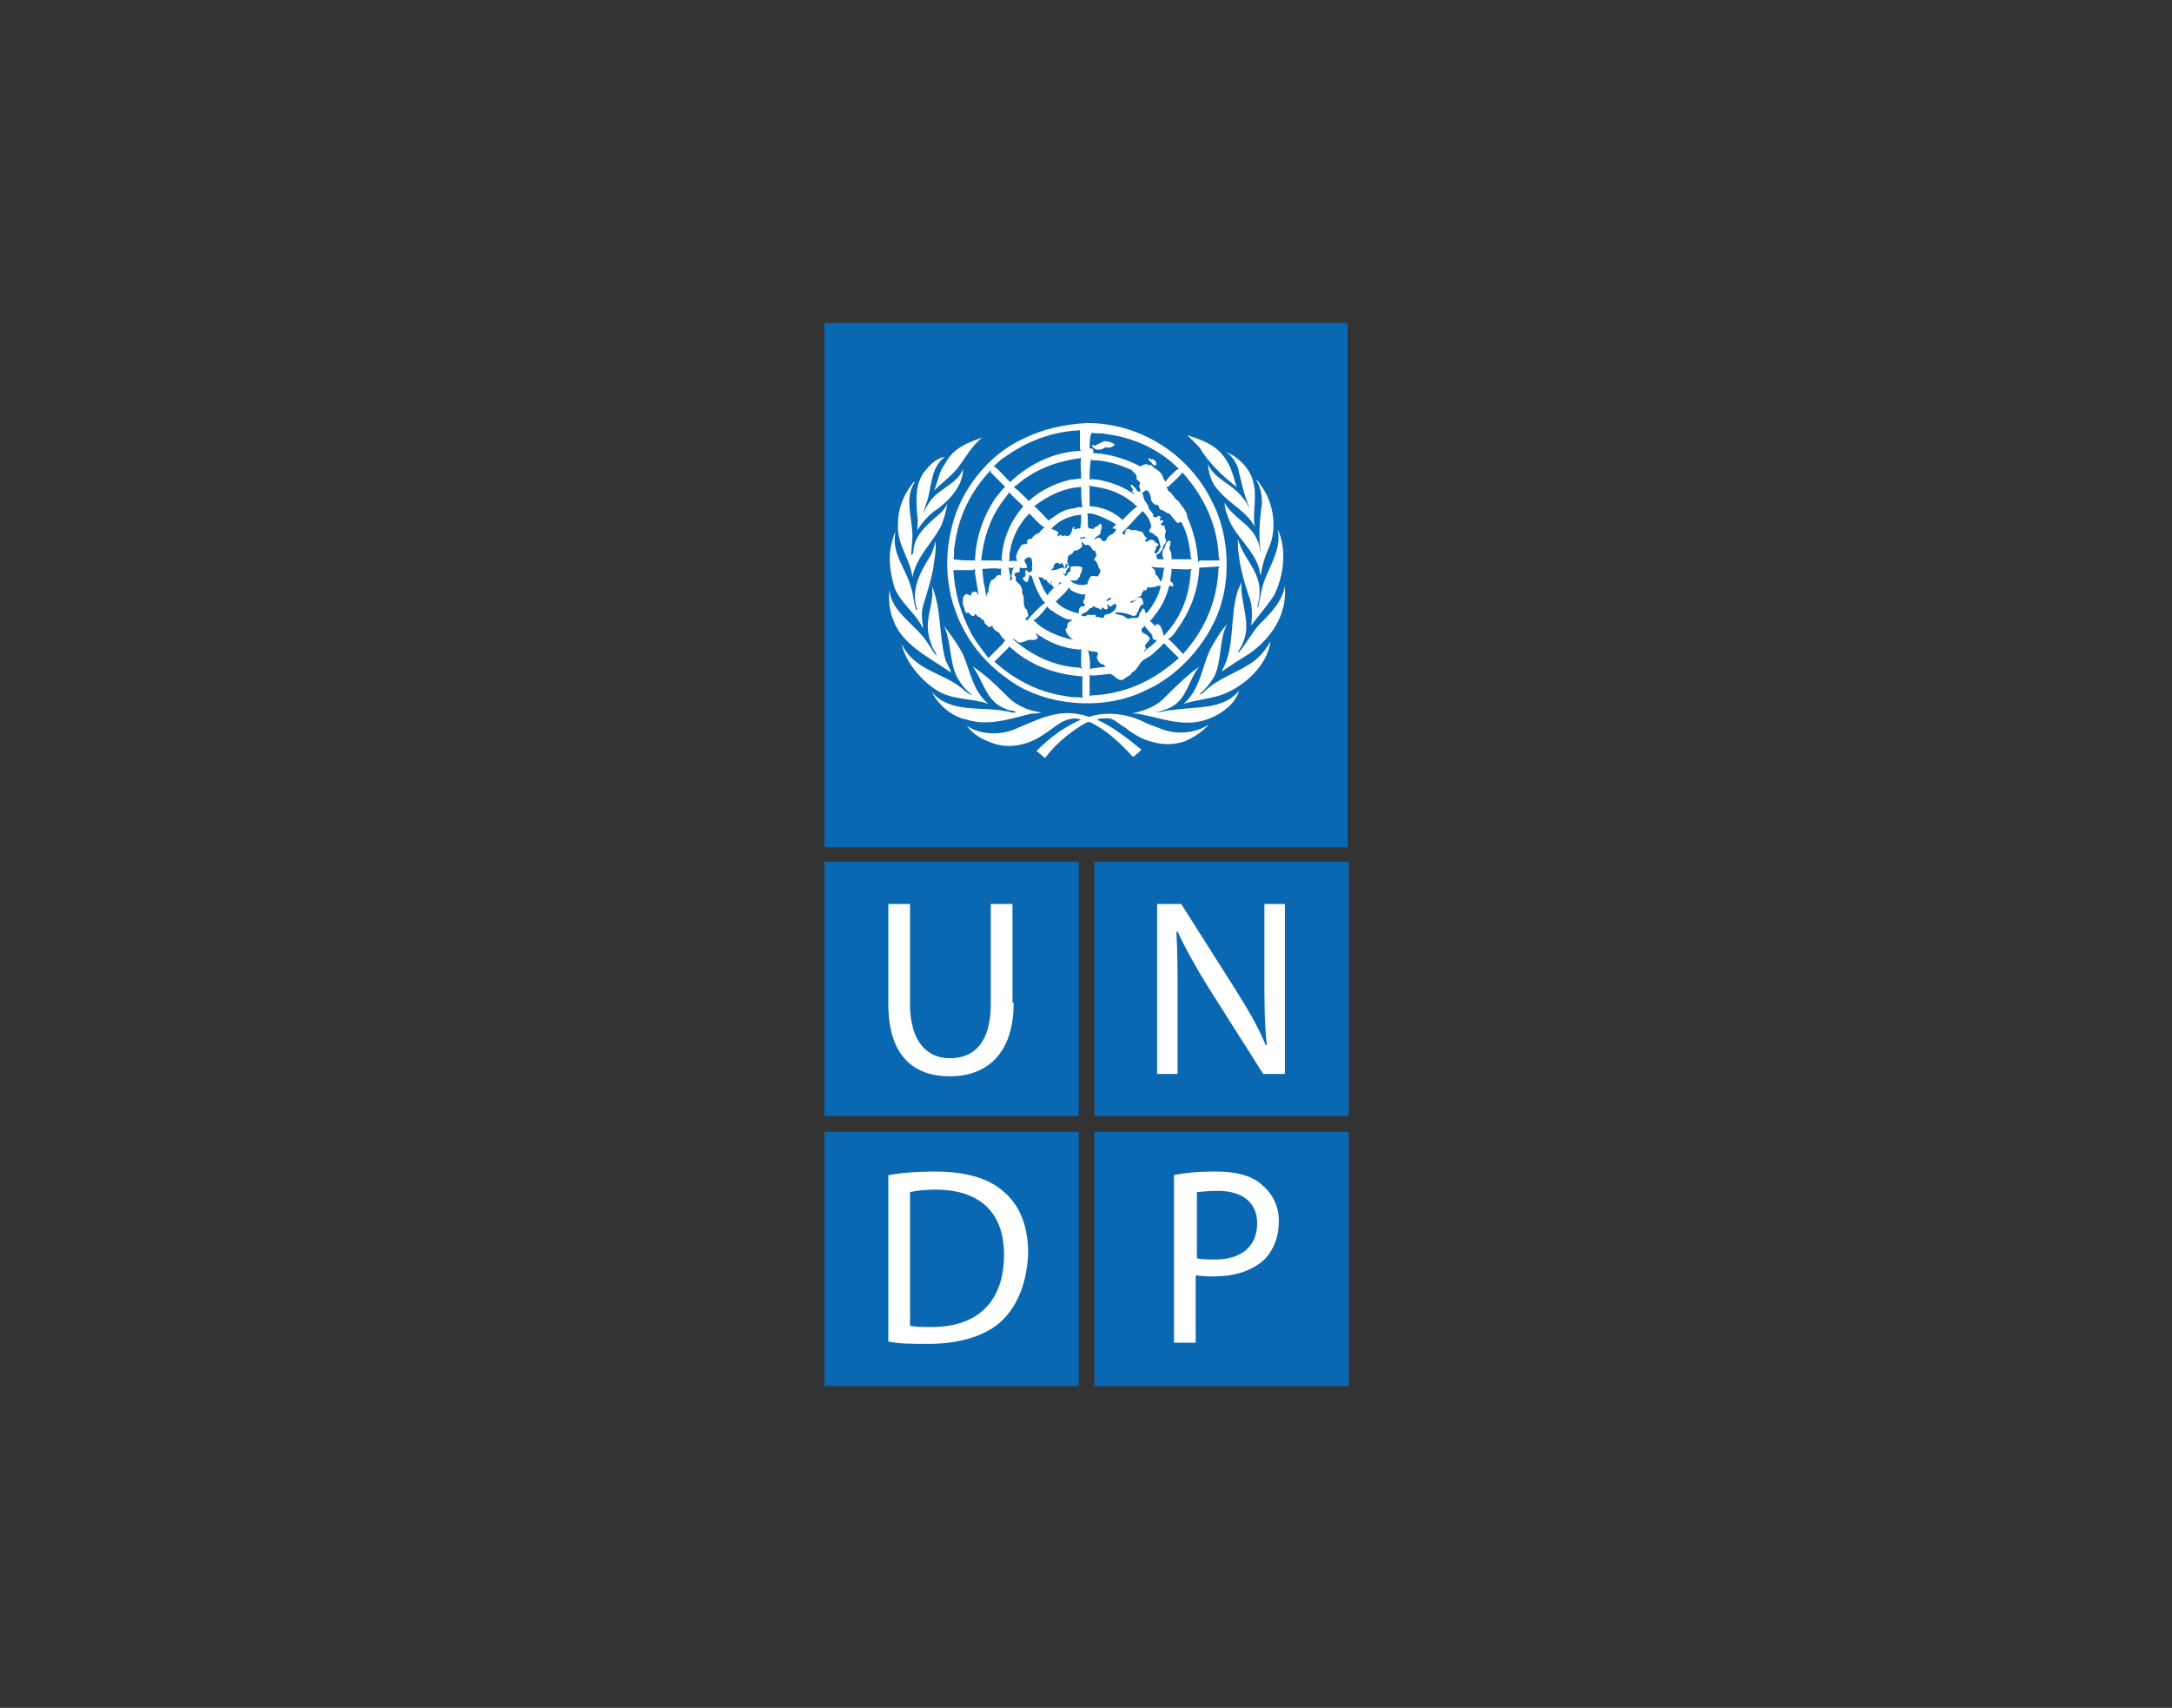 <?xml version="1.0" encoding="utf-8"?>
<!-- Generator: Adobe Illustrator 24.1.2, SVG Export Plug-In . SVG Version: 6.00 Build 0)  -->
<svg version="1.1" id="Layer_1" xmlns="http://www.w3.org/2000/svg" xmlns:xlink="http://www.w3.org/1999/xlink" x="0px" y="0px"
	 viewBox="0 0 180.2 141.7" style="enable-background:new 0 0 180.2 141.7;" xml:space="preserve">
<rect x="0" y="0" width="180.2" height="141.7" fill="#333333" stroke="none"/>
<style type="text/css">
	.st0{fill-rule:evenodd;clip-rule:evenodd;}
	.st1{fill:none;}
	.st2{fill-rule:evenodd;clip-rule:evenodd;fill:#FFFFFF;}
	.st3{fill-rule:evenodd;clip-rule:evenodd;fill:#FCAF17;}
	.st4{fill-rule:evenodd;clip-rule:evenodd;fill:#ED1C24;}
	.st5{fill-rule:evenodd;clip-rule:evenodd;fill:#034EA2;}
	.st6{fill-rule:evenodd;clip-rule:evenodd;fill:#FEC34E;}
	.st7{fill:#FFFFFF;}
	.st8{fill:#0968B1;}
	.st9{fill:#F04E37;}
</style>
<g>
	<rect x="68.8" y="27.2" class="st7" width="42.6" height="42.6"/>
	<rect x="68.6" y="71.8" class="st7" width="20.6" height="20.6"/>
	<rect x="90.9" y="71.8" class="st7" width="20.6" height="20.6"/>
	<rect x="68.6" y="94.2" class="st7" width="20.6" height="20.6"/>
	<rect x="90.9" y="94.2" class="st7" width="20.6" height="20.6"/>
	<path class="st8" d="M68.4,71.5v21.1h21.1V71.5H68.4z M84.1,83.2c0,4.3-2.3,6.1-5.3,6.1c-2.9,0-5.1-1.6-5.1-6V75h1.8v8.3
		c0,3.1,1.4,4.5,3.3,4.5c2.1,0,3.4-1.4,3.4-4.5V75h1.8V83.2z"/>
	<path class="st8" d="M90.8,71.5v21.1h21.1V71.5H90.8z M106.6,89.1h-1.8l-4.5-7.1c-1-1.6-1.9-3.2-2.6-4.7l-0.1,0
		c0.1,1.8,0.1,3.5,0.1,5.8v6H96V75h2l4.5,7.1c1,1.6,1.9,3.1,2.5,4.6l0.1,0c-0.2-1.9-0.2-3.6-0.2-5.8V75h1.7V89.1z"/>
	<path class="st8" d="M101,98.8c-0.8,0-1.4,0.1-1.7,0.1v5.5c0.4,0.1,0.9,0.1,1.5,0.1c2.2,0,3.5-1.1,3.5-3
		C104.3,99.7,103,98.8,101,98.8z"/>
	<path class="st8" d="M90.8,93.9V115h21.1V93.9H90.8z M105,104.4c-1,1-2.5,1.5-4.3,1.5c-0.5,0-1,0-1.5-0.1v5.6h-1.8V97.5
		c0.9-0.2,2-0.3,3.5-0.3c1.8,0,3.1,0.4,3.9,1.2c0.8,0.7,1.3,1.7,1.3,2.9C106.1,102.6,105.7,103.6,105,104.4z"/>
	<path class="st8" d="M77.6,98.7c-0.9,0-1.6,0.1-2.1,0.2V110c0.5,0.1,1.1,0.1,1.8,0.1c3.9,0,6-2.2,6-6
		C83.3,100.7,81.4,98.7,77.6,98.7z"/>
	<path class="st8" d="M68.4,93.9V115h21.1V93.9H68.4z M83.2,109.5c-1.3,1.3-3.5,2-6.2,2c-1.3,0-2.4,0-3.3-0.2V97.5
		c1.1-0.2,2.4-0.3,3.9-0.3c2.6,0,4.5,0.6,5.7,1.7c1.3,1.1,2,2.8,2,5.1C85.2,106.3,84.5,108.2,83.2,109.5z"/>
	<path class="st8" d="M94.8,42.4L94.8,42.4c-0.6,0.6-1.1,1.2-1.7,1.8c0,0.1,0.1,0.1,0.2,0.2c0-0.1,0.1-0.3,0.1-0.4
		c0.1-0.2,0.3-0.1,0.5,0c0.3-0.1,0.5,0.1,0.8,0.1c0.2,0.1,0.2,0.4,0.4,0.5c0.1,0.1,0,0.2-0.1,0.2c0.1,0.4,0.3-0.1,0.5,0
		c0.1,0,0.2,0,0.3,0.1c0,0.2,0.3,0.1,0.3,0.3c0,0.1-0.1,0.1-0.2,0.2c0.1,0.2-0.2,0.3-0.1,0.5c0.3,0.1,0.3-0.3,0.5-0.5
		c-0.1-0.3-0.1-0.6-0.3-0.9c-0.2,0-0.3-0.3-0.5-0.3c-0.4-0.1,0.1-0.4,0-0.6C95.4,43.1,95.1,42.7,94.8,42.4z"/>
	<path class="st8" d="M97,48.6c-0.2,0.8-0.5,1.5-1,2.2c-0.2,0.2-0.4,0.6-0.6,0.7l0.5,0.5c0,0,0-0.1,0-0.1c0-0.1,0-0.2,0.1-0.1
		c0.3,0,0.3,0.3,0.4,0.4c0,0.2,0.2,0.4,0.1,0.6c1.5-1.5,2.2-3.4,2.3-5.5l0.1-0.1c-0.5,0.1-1.1,0-1.6,0l-0.1,0c0,0.4-0.1,0.7-0.1,1
		l0.2,0.2c0.1,0.1,0,0.2,0,0.3C97.2,48.6,97.1,48.6,97,48.6z"/>
	<path class="st8" d="M94.9,54.1L95,54c0.3-0.3,0.7-0.5,1-0.9h0c-0.1,0-0.2,0-0.2,0c-0.2-0.1-0.2-0.2-0.2-0.4L95,52l0-0.1
		c-0.1,0.1-0.2,0.2-0.3,0.3c0,0.1,0,0.2,0.1,0.3c0.2,0.1,0.5,0.2,0.6,0.5c-0.1,0.3-0.6,0.5-0.3,0.8C95.1,53.9,94.9,53.9,94.9,54.1z"
		/>
	<path class="st8" d="M90.8,51c0.2,0,0,0.2,0.2,0.2c0.2-0.1,0.4,0.2,0.6,0c0-0.3,0.3-0.2,0.5-0.3c0.3-0.2,0.6-0.4,0.5-0.7l0-0.1
		c-0.2,0-0.3,0.1-0.4,0.2c-0.2,0.1-0.2-0.2-0.4-0.1c0,0,0,0,0.1,0.1c0,0,0,0.1,0,0.2c-0.2,0.2-0.3-0.1-0.5-0.1v0.1
		c0,0,0,0.1-0.1,0.1c-0.1-0.2-0.4-0.1-0.5-0.3c-0.1,0-0.1,0-0.2,0.1c0,0.1-0.2,0-0.2,0.1c-0.1,0.1-0.2,0.2-0.3,0.3
		c-0.2,0-0.3,0.2-0.4,0.2c0,0,0,0.1,0.1,0.1c0.1,0,0.2,0.1,0.3,0C90.3,50.9,90.5,51.1,90.8,51z"/>
	<path class="st8" d="M89.7,56.1L89.7,56.1l-0.1,0c-2.3-0.2-4.3-1-5.9-2.5l0,0.1l-1.2,1.2c1.8,1.6,3.8,2.6,6.2,2.9
		c0.4,0.1,0.8,0,1.2,0.1l-0.1-0.1V56.1z"/>
	<path class="st8" d="M90.8,44.7c0.1,0.1,0.2-0.1,0.3-0.1c0.2,0,0.3,0.2,0.4,0.3c0.1,0,0.2,0,0.3-0.1c0.1-0.5,0.7-0.4,0.8-0.9
		l-0.1,0c0-0.1-0.2,0-0.2-0.1c0.1-0.1,0.2-0.2,0.3-0.3c-0.5-0.3-1.1-0.6-1.7-0.8c-0.2-0.1-0.5-0.1-0.7-0.1c0.1,0.3,0,0.8,0.1,1.2
		l0.4,0.1c0.1-0.2,0.4-0.2,0.5-0.4c0.1-0.1,0.2,0,0.2,0.1c0,0.2,0,0.3-0.1,0.5C91.4,44.4,91,44.4,90.8,44.7z"/>
	<path class="st8" d="M94.5,50.5c0,0.2-0.2,0.3-0.2,0.5c-0.1,0.1-0.2,0.1-0.3,0.1c-0.5-0.2-0.9-0.3-1.4-0.3c0,0-0.1,0.1-0.1,0.1
		c0.2,0.1,0.5,0.1,0.7,0.2c0.2,0.1,0.3,0.3,0.6,0.2c0.2-0.1,0.6,0.1,0.7-0.2c0-0.2,0.2-0.4,0.3-0.6l0.1,0c0.1,0.1,0.1,0.3,0.2,0.4
		c0.2-0.2,0.3-0.4,0.4-0.5c0.4-0.6,0.7-1.2,0.8-1.8c-0.2,0-0.3,0-0.5,0.1c-0.2,0-0.4,0.1-0.5,0c-0.1,0-0.1,0-0.1,0.1
		c-0.1,0.1-0.1,0.2-0.2,0.2c-0.1,0-0.1-0.2-0.1-0.2c0,0.1,0,0.1,0,0.2c-0.1,0.1-0.2,0.2-0.2,0.4c-0.1,0.1-0.3,0.1-0.4,0.2
		c0,0.3-0.3,0.2-0.5,0.3c0,0,0,0,0,0.1c0.1,0,0.2,0,0.2-0.1c0.2,0.1,0.2-0.2,0.3-0.3c0.1,0,0.2-0.1,0.4,0c0.1,0.2,0.2,0.4,0.1,0.6
		C94.6,50.1,94.6,50.4,94.5,50.5z"/>
	<path class="st8" d="M91.8,49.9c0.1-0.1,0.4-0.1,0.4-0.3c-0.2,0-0.3,0.1-0.4,0.2C91.8,49.8,91.8,49.9,91.8,49.9z"/>
	<path class="st8" d="M90.4,55.5c0.4-0.1,0.9-0.1,1.4-0.2c-0.1,0-0.2-0.1-0.3-0.2c-0.3,0-0.4-0.3-0.5-0.5c0-0.2,0.1-0.3,0.1-0.4
		c-0.1-0.2-0.5-0.1-0.7-0.2c-0.1,0-0.1-0.1-0.2-0.1l0.1,0.1C90.4,54.6,90.5,55.1,90.4,55.5z"/>
	<path class="st8" d="M96.5,53.4c-0.2,0.3-0.5,0.5-0.8,0.8c-0.4,0.4-1,0.5-1.2,1c-0.2,0.2-0.3,0.5-0.6,0.6c-0.1,0.3-0.4,0.3-0.6,0.5
		c-0.5,0.4-0.8-0.3-1.2-0.4L91.3,56c-0.3,0-0.6,0.1-0.9,0c0,0.6,0,1.2,0,1.8l0.1-0.1c2.8-0.1,5.2-1.2,7.3-3.1l-1.2-1.2L96.5,53.4z"
		/>
	<path class="st8" d="M95.5,47l0.2,0.2c0.2,0.1,0.1,0.4,0.2,0.5c0.2,0.1,0.3,0.4,0.4,0.6c0-0.1,0-0.1,0.1-0.2c0.1-0.3,0.1-0.7,0.2-1
		C96.2,47.1,95.8,47.1,95.5,47z"/>
	<path class="st8" d="M92.2,40.7c-0.6-0.2-1.2-0.3-1.9-0.4l0.1,0.1l0,1.6l0.1,0c1,0.1,1.8,0.4,2.6,1.1l0,0.1c0.3-0.4,0.7-0.7,1-1
		l0.3-0.2L94.3,42C93.7,41.4,93,41,92.2,40.7z"/>
	<path class="st8" d="M89.5,50.9c0-0.2,0-0.4,0.1-0.5c0.1-0.1,0.2-0.1,0.3-0.1c0.1,0,0.1-0.1,0.1-0.2c-0.2,0-0.1-0.2-0.1-0.3
		c0-0.1,0.1,0,0.1-0.1c-0.1-0.1,0.1-0.2,0-0.3c0,0,0.1-0.1,0.1-0.1c-0.4,0.1-0.7-0.1-1-0.2c-0.2-0.1-0.4-0.2-0.4-0.4
		c-0.2,0.4-0.7,0.8-1.1,1.2C88,50.4,88.7,50.7,89.5,50.9z"/>
	<path class="st8" d="M81.5,47.2l0.1,1.1c0.1,0.4,0.2,0.8,0.2,1.2c0.1-0.1,0-0.3,0.2-0.3c-0.1-0.1,0.1-0.2,0-0.3
		c0.1-0.3,0.1-0.6,0.3-0.8c0.3,0,0.3-0.4,0.6-0.4c0.2,0,0.2,0.2,0.3,0.3c-0.2-0.2-0.2-0.6-0.1-0.9L83,47.2
		C82.5,47.1,81.9,47.2,81.5,47.2L81.5,47.2z"/>
	<path class="st8" d="M88.1,48.4l-0.2-0.1c0,0.1-0.1,0.3-0.2,0.4l0,0C87.8,48.6,87.9,48.4,88.1,48.4z"/>
	<path class="st8" d="M83.4,53.1c-0.2-0.1-0.4-0.4-0.5-0.6c-0.2-0.1-0.4-0.2-0.5-0.4c-0.1-0.1,0-0.2-0.1-0.2l-0.1,0.1
		c-0.2,0.1-0.3-0.1-0.4-0.2c-0.2-0.1-0.1-0.4-0.3-0.4c-0.1,0-0.1-0.1-0.2-0.2c-0.2,0-0.3-0.2-0.4-0.3c0,0.1,0,0.1-0.1,0.2
		c-0.2,0.1-0.3-0.2-0.5-0.3c0,0-0.1,0.1-0.1,0.1c-0.1-0.1-0.2-0.3-0.2-0.5c-0.2-0.2-0.1-0.6-0.1-0.8c0-0.1,0.1-0.1,0.1-0.2
		c0.1-0.1,0.2-0.1,0.3-0.1c0,0,0.1,0.1,0.1,0.1c0.1,0,0.2,0,0.2-0.2c0.1-0.1,0.2-0.1,0.4-0.1c0.1,0.1,0.1,0.2,0.3,0.4l-0.1-0.1
		c-0.1-0.6-0.2-1.1-0.3-1.8c0,0-0.1-0.1,0-0.1l0,0c0-0.1,0-0.2,0-0.3l-0.2,0.1l-1.6,0c0.1,1.9,0.6,3.5,1.4,5.1
		c0.4,0.8,1,1.5,1.5,2.2l1.2-1.2L83.4,53.1z"/>
	<path class="st8" d="M89.6,53.9c-1.4-0.1-2.6-0.6-3.7-1.4c0,0.1,0.2,0.2,0.2,0.4c-0.1,0.2-0.3,0.2-0.5,0.2
		c-0.3-0.1-0.6,0.2-0.9,0.2C84.4,53.4,84.3,53,84,53c1.6,1.4,3.5,2.3,5.6,2.4l0.2,0.1l-0.1-0.2v-1.5L89.6,53.9z"/>
	<path class="st8" d="M85.2,39.6c-0.4,0.2-0.7,0.6-1.1,0.8c0.4,0.3,0.8,0.7,1.2,1.1l0,0.1c1-0.9,2.2-1.5,3.5-1.8
		c0.3,0,0.6-0.1,0.9-0.1c0-0.6-0.1-1.1,0-1.7C88.1,38.2,86.5,38.7,85.2,39.6z"/>
	<path class="st8" d="M86.8,48.1c-0.1,0-0.1,0-0.1,0c0,0-0.1,0-0.1,0c0-0.3-0.4-0.1-0.5-0.3c0.2,0.3,0.2,0.6,0.4,0.9
		c0.1,0.3,0.3,0.5,0.4,0.7c0.1-0.2,0.3-0.4,0.5-0.6c0-0.1,0-0.2-0.1-0.2c-0.1-0.1,0-0.3-0.1-0.4c-0.1,0.1,0.1,0.2,0,0.3
		c-0.1,0-0.1,0-0.1-0.1c-0.1,0-0.2-0.1-0.3-0.3C87,48.2,86.8,48.2,86.8,48.1z"/>
	<path class="st8" d="M83.8,45.7c-0.1,0.3,0,0.6-0.1,0.9c0.2-0.1,0.5-0.1,0.7,0c-0.1-0.1,0-0.2-0.1-0.3c0-0.1,0-0.3,0.1-0.4
		c0-0.2,0.2-0.4,0.3-0.6c0.1-0.2,0.3-0.1,0.5-0.2c0.1,0,0-0.1,0-0.2c0.1-0.2,0.3-0.2,0.4-0.2c0.1-0.2,0.2-0.3,0.4-0.4
		c0.3,0,0.4-0.5,0.7-0.5c-0.5-0.3-0.9-0.8-1.3-1.2C84.6,43.4,84,44.5,83.8,45.7z"/>
	<path class="st8" d="M83.7,40.9l-0.6,0.8c-1,1.4-1.5,3-1.7,4.8l1.6,0l0.2,0.1c-0.1,0,0-0.1-0.1-0.2c0.1-1.7,0.7-3.1,1.8-4.4
		c-0.4-0.4-0.9-0.8-1.2-1.2L83.7,40.9z"/>
	<path class="st8" d="M84,48c0-0.1-0.1-0.1-0.1-0.2c0.1-0.2,0-0.6,0.3-0.7c-0.2,0-0.4,0.1-0.6-0.1l0.1,0.1c0,0.4,0.2,0.7,0.1,1.1
		C83.9,48.2,83.9,48.1,84,48z"/>
	<path class="st8" d="M84.6,47.1l0,0.3c-0.1,0.2-0.3,0-0.4,0.2c-0.1,0.1,0,0.2,0.1,0.3c-0.2,0.4,0.4,0.5,0.4,0.8
		c0.2,0.2,0,0.5,0.2,0.7c0.1,0.4-0.1,0.9,0.3,1.2l0.1,0.4c0.1,0.2-0.3,0.2-0.2,0.4c0.1,0,0.1,0.1,0.1,0.1v0c0.4-0.5,1-1.1,1.5-1.5
		l-0.2-0.2c-0.4-0.6-0.7-1.3-0.9-2l-0.2-0.1c0,0.2-0.1,0.3-0.1,0.5l-0.1,0.1c-0.1,0-0.2-0.1-0.3-0.2c0-0.1-0.1-0.2,0-0.2
		c0.1,0,0.1,0,0.1,0c0.1-0.1,0-0.2,0.1-0.2c0-0.1-0.1-0.3,0-0.4c0.1,0,0.2,0.1,0.2,0.2c0.1,0,0.2-0.1,0.3-0.1c0-0.1,0.1-0.2,0-0.3
		c0.1-0.2,0-0.5,0-0.7c-0.1-0.2-0.3-0.2-0.4-0.1c-0.5,0.2,0.1,0.5,0,0.8C84.9,47.2,84.8,47.1,84.6,47.1z"/>
	<path class="st8" d="M88.6,51.7c0.1-0.1,0.3-0.2,0.4-0.3c-0.5,0.1-1-0.3-1.4-0.5c-0.2-0.2-0.6-0.3-0.7-0.6
		c-0.3,0.4-0.7,0.9-1.2,1.2c0.2,0,0.3,0.2,0.4,0.3c0.9,0.7,2,1.1,3,1.3L88.9,53c-0.2-0.2-0.5-0.5-0.5-0.8
		C88.6,52.1,88.5,51.9,88.6,51.7z"/>
	<path class="st8" d="M96.7,40.4c0.1,0,0.2,0.2,0.2,0.3c0.4,0.2,0.5,0.7,0.9,0.9c0.2,0.4,0.7,0.8,0.7,1.3c0.5,1.1,0.8,2.3,0.9,3.6
		l0,0.1c0.1,0,0.1,0,0.1-0.1l1.7,0c-0.1-0.2-0.1-0.4-0.1-0.6c-0.2-2.6-1.3-4.8-3-6.7c-0.3,0.4-0.8,0.8-1.2,1.2L96.7,40.4z"/>
	<path class="st8" d="M80.9,46.5l0-0.2c0.1-1.8,0.7-3.5,1.7-5c0.3-0.3,0.5-0.7,0.8-0.9c-0.4-0.4-0.8-0.8-1.2-1.2l0-0.2
		c-1.7,1.8-2.7,3.9-3,6.3c-0.1,0.3,0,0.7-0.1,1.1C79.7,46.5,80.3,46.5,80.9,46.5z"/>
	<path class="st8" d="M83.8,40L83.8,40c1.7-1.6,3.7-2.5,5.9-2.6l-0.1-0.1l0-1.4l0-0.2c-2.3,0.1-4.4,0.9-6.2,2.2
		c-0.4,0.2-0.7,0.6-1,0.8h0.1C83,39.1,83.4,39.6,83.8,40z"/>
	<path class="st8" d="M89.7,42.7c-0.9,0.1-1.8,0.4-2.5,1.2h0.1c0.1,0.1,0.4,0.1,0.5,0.3c0.1,0.1-0.1,0.1-0.1,0.2c0,0,0.1,0,0.1,0.1
		c0.1,0,0.1-0.1,0.1-0.1c0.1-0.1,0.2,0.1,0.3,0.1c0.1-0.1,0.2-0.1,0.3,0c0.1-0.1,0.3,0,0.3-0.2c0.2-0.2,0.1-0.5,0.3-0.6
		c0.1,0.1,0,0.1,0,0.2c0.2,0.1,0.4-0.2,0.5,0C89.7,43.6,89.7,43.1,89.7,42.7z"/>
	<path class="st8" d="M68.4,26.8v43.5h43.4V26.8H68.4z M105.7,49.4c-0.6,0.9-1.3,1.7-1.9,2.5c0.1-0.7,0.1-1.6-0.1-2.2
		c-0.5-1.4-0.9-2.9-1-4.4l0-0.6c0.4,1.6,1.9,2.7,1.8,4.5c0,0.4-0.1,0.8-0.2,1.2l0,0l0.1-0.1c0.2-0.9,0.3-1.8,0.7-2.6
		c0.5-1.2,1.2-2.4,0.9-3.8C106.8,45.6,106.5,47.8,105.7,49.4z M104.7,40.4c1,1.4,1.3,3.6,0.5,5.2c-0.3,0.7-0.5,1.4-0.6,2.1
		c-0.1-0.1-0.1-0.3-0.1-0.4c-0.4-1.6-1.9-2.7-2.5-4.1c-0.2-0.5-0.4-1-0.4-1.5c0.6,1.2,2.2,1.8,2.7,3.1c0.2,0.3,0.2,0.8,0.3,1.1
		c0,0,0,0,0,0c-0.2-1.4-0.1-2.8,0.1-4.1c0-0.7-0.1-1.4-0.5-2C104.4,39.9,104.5,40.1,104.7,40.4z M104,40.1c0.3,1.2-0.1,2.4,0.1,3.6
		l0,0c-0.7-1.3-2.1-1.9-3-3c-0.6-0.6-0.8-1.4-0.9-2.2c0.6,1.3,2,1.6,2.9,2.8c0.3,0.3,0.4,0.6,0.6,0.9l0,0c-0.5-1.1-0.7-2.2-1-3.4
		c-0.2-0.5-0.5-1-1-1.3C102.8,37.9,103.8,39,104,40.1z M101,37.3c0.9,0.8,1.2,1.7,1.5,2.8l0.1,0.3c-1.2-0.9-2.4-2.1-3.1-3.3l-1-1
		C99.4,36.4,100.3,36.7,101,37.3z M84.9,36.4c1.6-0.8,3.4-1.2,5.3-1.3c4.4,0,8.5,2.6,10.4,6.6c1.2,2.3,1.5,5.5,0.8,8.1
		c-0.8,3.1-3.4,6.2-6.4,7.5c-3.4,1.7-8.3,1.3-11.3-0.9c-4.2-2.9-6-7.9-4.7-12.8C79.7,40.7,82,37.7,84.9,36.4z M81.5,36.3
		c-0.9,0.7-1.4,1.7-2.1,2.6c-0.6,0.7-1.3,1.2-1.9,1.8c0.3-0.7,0.4-1.6,0.9-2.2C79.1,37.1,80.4,36.7,81.5,36.3z M76.9,38.9
		c0.4-0.5,0.9-0.9,1.5-1c-1.1,0.8-1.1,2.2-1.4,3.4c-0.1,0.4-0.3,0.8-0.4,1.3l0,0c0.2-0.5,0.5-1,0.9-1.4c0.8-0.8,2-1.2,2.4-2.3
		c0,1.5-1.3,2.8-2.5,3.6c-0.5,0.4-1,1-1.3,1.5c0-0.4,0.1-0.8,0-1.2C76,41.4,75.9,39.9,76.9,38.9z M74.5,43.5c0-1.4,0.5-2.5,1.3-3.5
		c0,0,0,0,0.1,0c-0.9,1.3-0.2,3-0.2,4.5L75.6,46c0,0,0,0.1,0.1,0c0.1-0.2,0.1-0.4,0.1-0.5c0.2-1.3,1.3-2.1,2.3-3
		c0.2-0.2,0.4-0.5,0.5-0.7c-0.1,0.6-0.3,1.3-0.5,1.8c-0.7,1.4-2.1,2.6-2.4,4.3C75.5,46.3,74.4,45.2,74.5,43.5z M73.9,45.4
		c0.1-0.4,0.2-0.9,0.4-1.3c-0.4,1.8,0.9,3.1,1.3,4.7c0.2,0.6,0.2,1.2,0.4,1.8c0,0,0,0,0.1,0c-0.6-1.7,0.3-3.2,1.1-4.5
		c0.2-0.4,0.3-0.7,0.4-1.2c0.1,0.8-0.1,1.6-0.2,2.4c-0.2,1-0.5,1.9-0.8,2.9c-0.2,0.6-0.1,1.3,0,1.9l-0.1-0.1
		c-0.6-1.2-1.9-2.1-2.3-3.3C73.9,47.7,73.7,46.5,73.9,45.4z M73.8,48.9c0.1,1.9,2.2,2.9,3.2,4.5c0.2,0.3,0.4,0.7,0.7,1
		c0-0.2-0.2-0.4-0.3-0.6c-0.3-0.7-0.5-1.5-0.4-2.3c0.1-1,0.5-1.9,0.3-2.9c0.8,1.8,0.6,4.1,1.1,6c0.1,0.4,0.4,0.8,0.5,1.2
		c-1.7-1.2-4.1-2.3-4.8-4.4C73.8,50.7,73.7,49.8,73.8,48.9z M74.8,53.4c1,2.2,3.4,2.4,5,3.7c0.3,0.3,0.6,0.5,0.9,0.6l0,0
		c-0.4-0.3-0.8-0.7-1.1-1.2c-0.9-1.3-0.6-3.2-1.3-4.6c0.6,0.8,1.2,1.6,1.6,2.4c0.6,1.4,0.8,3,2.1,4.1c-1.4-0.5-3.1-0.3-4.4-1.2
		C76.4,56.4,75.1,54.9,74.8,53.4z M77.3,57.4c1.5,1.8,4.1,1.2,6.1,1.6c0.3,0,0.6,0.2,0.9,0.1c-0.2-0.2-0.6-0.1-0.9-0.3
		c-1.6-0.6-1.8-2.3-2.7-3.5c1.1,0.7,2.1,1.7,3.1,2.7c0.7,0.6,1.6,1,2.6,1.1c-0.2,0.1-0.5,0.1-0.8,0.1c-1.7,0.4-3.6,1.1-5.4,0.5
		C79.1,59.5,77.9,58.6,77.3,57.4z M98.3,61.5c-1.7,0.6-3.6,0-4.9-1.1c-0.6-0.3-1-0.9-1.7-0.8c-0.3,0-0.5,0-0.7,0.1
		c1.3,0.6,2.5,1.5,3.7,2.5c-0.2,0.2-0.4,0.4-0.7,0.6c-1.1-1.2-2.3-2.3-3.6-2.9c-0.3,0-0.5,0.2-0.7,0.3c-1.1,0.7-2.2,1.6-3,2.7
		l-0.7-0.6c1.1-1.1,2.3-2,3.7-2.6c-1.3-0.4-2.2,0.7-3.2,1.3c-1.2,0.8-2.8,1.2-4.3,0.6c-0.8-0.3-1.5-0.7-2-1.4c1.1,0.8,2.8,0.8,4,0.3
		c1.7-0.7,3.5-1.7,5.5-1.2c0.3,0,0.6,0.3,0.9,0.1c1.5-0.4,3.2-0.1,4.5,0.6l1.3,0.5c1.3,0.5,2.9,0.3,3.9-0.4
		C99.8,60.7,99,61.2,98.3,61.5z M100.1,59.7c-2,0.7-3.9-0.2-5.8-0.5l-0.4,0v0c0.9-0.2,1.8-0.5,2.5-1.1c1-1,2-2,3.1-2.8
		c-0.9,1.1-1,2.7-2.4,3.4c-0.4,0.2-0.8,0.3-1.2,0.4c0.5,0,1-0.2,1.5-0.2c1.9-0.3,4.1,0,5.4-1.6C102.5,58.4,101.3,59.3,100.1,59.7z
		 M101.2,57.7c-1,0.3-2.1,0.4-3,0.7c1.6-1.4,1.5-3.6,2.6-5.2c0.3-0.5,0.6-1,1-1.4c-0.7,1.3-0.4,3.1-1.1,4.4c-0.3,0.5-0.7,1-1.2,1.4
		c0.2,0,0.3-0.1,0.4-0.2c1.2-1.2,2.9-1.6,4.2-2.6c0.5-0.4,1-1,1.3-1.6C105.2,55.2,103.1,57.1,101.2,57.7z M103.7,54.2
		c-0.8,0.5-1.6,1-2.3,1.5v-0.1c1.1-1.9,0.6-4.5,1.3-6.6l0.3-0.7c-0.1,1.3,0.4,2.4,0.4,3.7c0,0.8-0.3,1.5-0.7,2.1h0.1
		c0.6-0.7,1-1.5,1.6-2.2c1-1,2-2,2.2-3.3C106.8,51,105.5,52.9,103.7,54.2z"/>
	<path class="st8" d="M99.5,47.1L99.5,47.1L99.5,47.1c-0.1,2-0.8,3.7-1.9,5.2c-0.2,0.3-0.4,0.6-0.7,0.7c0.4,0.3,0.9,0.9,1.3,1.3
		l0-0.1c1.8-2,2.8-4.4,2.9-7.1l0.1-0.1l-0.1,0L99.5,47.1z"/>
	<path class="st8" d="M89.7,40.4c-1.5,0.1-2.7,0.7-3.9,1.6c0.4,0.3,0.8,0.8,1.2,1.2c0,0,0.1-0.1,0.1-0.1c0.6-0.4,1.1-0.8,1.8-0.9
		c0.3,0,0.6-0.2,0.9-0.1C89.7,41.5,89.7,40.9,89.7,40.4L89.7,40.4z"/>
	<path class="st8" d="M90.4,37.3c0-0.1,0-0.1,0.1-0.1c0.1,0,0.1,0,0.2,0.1c0,0.1,0,0.2,0,0.3c0.1,0,0.1,0,0.2,0
		c1.3,0.1,2.6,0.5,3.7,1.1v0c0.2-0.1,0.5-0.3,0.7-0.1c0.3-0.1,0.3,0.2,0.6,0.3c0.3,0.2,0.6,0.5,0.6,0.8c0.1,0.1,0.2,0.2,0.2,0.3
		c0.2-0.4,0.6-0.7,0.9-1l0.2-0.1c-1.7-1.7-3.8-2.6-6.1-2.9c-0.4-0.1-0.8,0-1.1-0.1C90.4,36.1,90.4,36.8,90.4,37.3z M95.6,38.1
		c0.1,0,0.2,0.1,0.3,0.2c0,0.1,0.1,0.2,0,0.3c-0.3,0.1-0.3-0.3-0.6-0.4c0,0,0-0.1,0-0.2C95.4,38,95.5,38.2,95.6,38.1z M90.6,37
		c0-0.1,0.2-0.1,0.2,0l0.8-0.4c0.3,0,0.7,0.1,0.9,0.3v0c-0.2,0.2-0.5,0.3-0.8,0.2C91.5,37.3,90.9,37.5,90.6,37
		C90.6,37.1,90.6,37,90.6,37z"/>
	<path class="st8" d="M90.4,39.8c0.2-0.1,0.4,0,0.7,0c1.1,0.2,2.2,0.6,3.1,1.3c-0.1-0.1-0.2-0.2-0.3-0.4c0,0,0,0,0.1,0
		c0-0.2-0.2-0.3-0.2-0.4c0,0,0.1-0.1,0.1-0.1c0.2,0.2,0.4,0.4,0.5,0.6c0.1-0.1,0.2,0,0.3,0.1c0.2,0.1,0.1,0.3,0.2,0.4
		c0,0.3,0.4,0.5,0.4,0.9c0,0.1,0.1,0,0.1,0.1l0.3,0.4c-0.1,0.1,0,0.2,0.1,0.2c0.2,0.1,0.2-0.1,0.4-0.1c0.2,0.1,0,0.3,0,0.4
		c0.1,0,0.2-0.1,0.3,0c0,0.1-0.1,0.2-0.2,0.3c0,0.1,0.1,0.1,0.2,0.1c0.1,0,0.2,0.1,0.1,0.2c0.3,0.3-0.1,0.6,0.1,0.9
		c0.1,0.2,0,0.4-0.2,0.6c0,0.3-0.2,0.4-0.3,0.6L96,46c-0.2,0.2,0.1,0.3,0,0.4l0.6,0l-0.1-0.1c-0.1-0.3-0.1-0.6,0.1-0.8
		c0.1-0.2,0.1-0.5,0.3-0.6c0,0,0.1-0.1,0.2,0c0,0.2,0,0.4-0.1,0.6c0.2,0.3,0.2,0.6,0.2,0.9c0.6,0,1.1,0,1.7,0l-0.1-0.1
		c-0.1-1.1-0.3-2.1-0.8-3c-0.1,0-0.2,0.1-0.3,0.1c0,0-0.1-0.1-0.1-0.1c-0.2-0.2-0.4-0.5-0.6-0.7c-0.3,0-0.4-0.3-0.7-0.3
		c-0.2-0.1-0.1-0.5-0.4-0.4c-0.2-0.1-0.3-0.2-0.4-0.4c0-0.3-0.1-0.6-0.3-0.8c-0.2-0.1-0.3,0.2-0.5,0.2c-0.1-0.1-0.1-0.2-0.1-0.3
		c0-0.1-0.1-0.2-0.1-0.3c0.3-0.4-0.3-0.4-0.2-0.7c0-0.3-0.3-0.4-0.4-0.6c-0.9-0.4-1.8-0.7-2.8-0.8c-0.2,0-0.5,0-0.7-0.1l0.1,0.1
		C90.4,38.7,90.4,39.3,90.4,39.8z"/>
	<path class="st8" d="M89.8,45.3c-0.2,0.3-0.5,0.4-0.7,0.4C89,45.8,89,46,88.8,46c-0.1,0.1-0.3,0.2-0.2,0.4c-0.1,0.2,0,0.5-0.1,0.7
		c-0.3,0.2-0.2-0.3-0.4-0.4l-0.1,0.1c-0.1,0-0.1,0-0.2-0.1c-0.1,0-0.1,0-0.2,0c-0.1,0.1-0.2,0.2-0.2,0.4c0,0.1-0.2,0.1-0.2,0.2
		c0.2,0,0.4,0,0.6-0.1c0.1,0,0.2-0.1,0.4-0.1c0,0,0.1,0.1,0.1,0.1h0c0.1-0.1,0.1-0.2,0.1-0.3c0-0.1,0.1-0.1,0.2-0.2
		c0.1,0,0,0.1,0,0.2c0.3,0.1-0.1,0.3-0.1,0.4c-0.1,0.1,0,0.4-0.2,0.3c0,0-0.1-0.1-0.1-0.1h0c0,0.1,0.1,0.2,0.2,0.3
		c0.2-0.1,0.2-0.4,0.4-0.4c0.1-0.1-0.1-0.3,0.1-0.4c0.3,0,0.6-0.1,0.9,0.1c0,0.1-0.1,0.2,0,0.2c-0.1,0.1-0.1,0.3-0.2,0.4
		c0,0.1,0,0.2-0.1,0.2c-0.1,0.4-0.5,0.2-0.7,0.3c0.4,0.3,0.8,0.4,1.3,0.3c0.2,0,0.1-0.3,0.3-0.5c0.1-0.4,0.5-0.1,0.7-0.2
		c0.1-0.2,0.2-0.3,0.2-0.5c-0.1-0.1-0.2-0.3-0.2-0.4c-0.1-0.1-0.1-0.4-0.3-0.4c0,0,0-0.1,0-0.1c0-0.1,0.1-0.2,0.2-0.3
		c-0.1-0.1-0.1-0.3-0.1-0.4c-0.2,0.1-0.3-0.2-0.4-0.3c0-0.1-0.2-0.2-0.3-0.2c-0.3,0.1-0.3-0.2-0.5-0.3c0-0.1-0.1-0.2,0-0.2
		c0.1-0.1,0.2,0,0.4,0l-0.1-0.1c-0.1-0.1-0.3,0-0.4,0C89.8,44.9,89.7,45.1,89.8,45.3z"/>
</g>
</svg>

